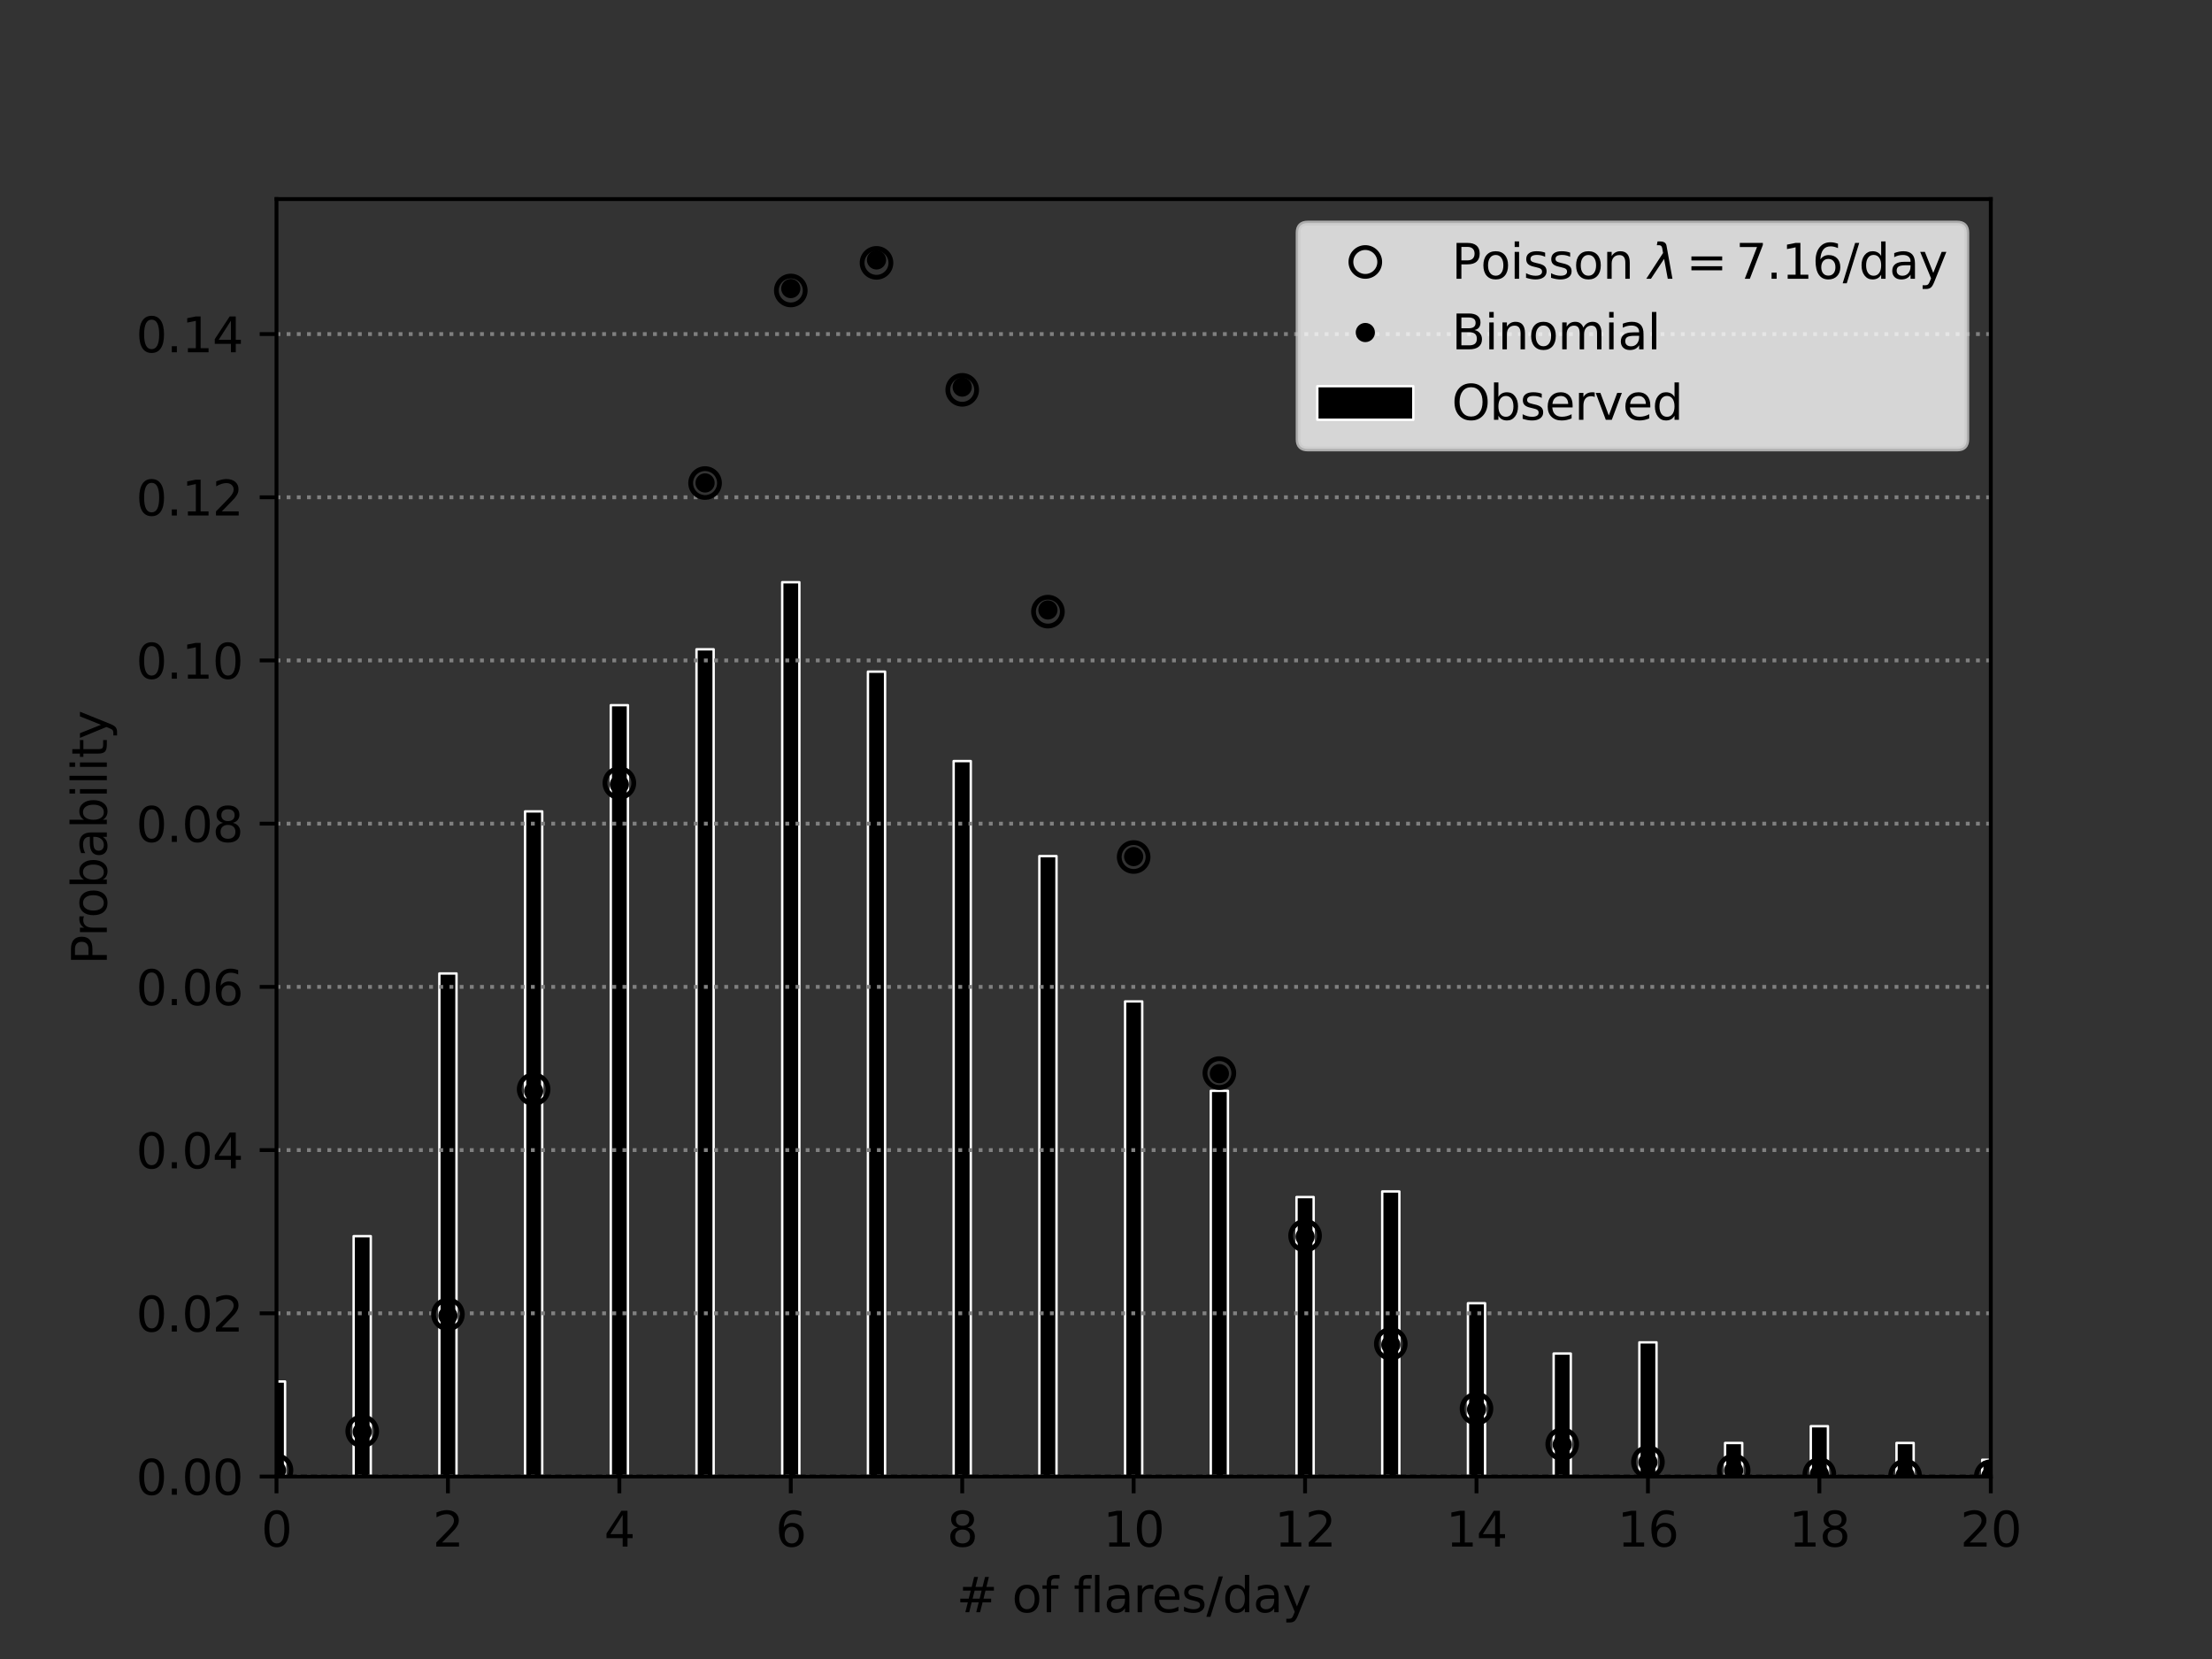<?xml version="1.0" encoding="utf-8" standalone="no"?>
<!DOCTYPE svg PUBLIC "-//W3C//DTD SVG 1.1//EN"
  "http://www.w3.org/Graphics/SVG/1.1/DTD/svg11.dtd">
<svg xmlns:xlink="http://www.w3.org/1999/xlink" width="460.8pt" height="345.6pt" viewBox="0 0 460.8 345.6" xmlns="http://www.w3.org/2000/svg" version="1.1">
 <rect x="0" y="0" width="460.8" height="345.6" fill="#333333" stroke="none"/>
 <defs>
  <style type="text/css">*{stroke-linejoin: round; stroke-linecap: butt}</style>
 </defs>
 <g id="figure_1">
  <g id="patch_1">
   <path d="M 0 345.6 
L 460.8 345.6 
L 460.8 0 
L 0 0 
L 0 345.6 
z
" style="fill: none"/>
  </g>
  <g id="axes_1">
   <g id="patch_2">
    <path d="M 57.6 307.584 
L 414.72 307.584 
L 414.72 41.472 
L 57.6 41.472 
L 57.6 307.584 
z
" style="fill: none"/>
   </g>
   <g id="patch_3">
    <path d="M 55.814 307.584 
L 59.386 307.584 
L 59.386 287.79 
L 55.814 287.79 
z
" clip-path="url(#p255ca4a9f3)" style="stroke: #ffffff; stroke-width: 0.5; stroke-linejoin: miter"/>
   </g>
   <g id="patch_4">
    <path d="M 73.67 307.584 
L 77.242 307.584 
L 77.242 257.517 
L 73.67 257.517 
z
" clip-path="url(#p255ca4a9f3)" style="stroke: #ffffff; stroke-width: 0.5; stroke-linejoin: miter"/>
   </g>
   <g id="patch_5">
    <path d="M 91.526 307.584 
L 95.098 307.584 
L 95.098 202.792 
L 91.526 202.792 
z
" clip-path="url(#p255ca4a9f3)" style="stroke: #ffffff; stroke-width: 0.5; stroke-linejoin: miter"/>
   </g>
   <g id="patch_6">
    <path d="M 109.382 307.584 
L 112.954 307.584 
L 112.954 169.026 
L 109.382 169.026 
z
" clip-path="url(#p255ca4a9f3)" style="stroke: #ffffff; stroke-width: 0.5; stroke-linejoin: miter"/>
   </g>
   <g id="patch_7">
    <path d="M 127.238 307.584 
L 130.81 307.584 
L 130.81 146.903 
L 127.238 146.903 
z
" clip-path="url(#p255ca4a9f3)" style="stroke: #ffffff; stroke-width: 0.5; stroke-linejoin: miter"/>
   </g>
   <g id="patch_8">
    <path d="M 145.094 307.584 
L 148.666 307.584 
L 148.666 135.259 
L 145.094 135.259 
z
" clip-path="url(#p255ca4a9f3)" style="stroke: #ffffff; stroke-width: 0.5; stroke-linejoin: miter"/>
   </g>
   <g id="patch_9">
    <path d="M 162.95 307.584 
L 166.522 307.584 
L 166.522 121.287 
L 162.95 121.287 
z
" clip-path="url(#p255ca4a9f3)" style="stroke: #ffffff; stroke-width: 0.5; stroke-linejoin: miter"/>
   </g>
   <g id="patch_10">
    <path d="M 180.806 307.584 
L 184.378 307.584 
L 184.378 139.917 
L 180.806 139.917 
z
" clip-path="url(#p255ca4a9f3)" style="stroke: #ffffff; stroke-width: 0.5; stroke-linejoin: miter"/>
   </g>
   <g id="patch_11">
    <path d="M 198.662 307.584 
L 202.234 307.584 
L 202.234 158.546 
L 198.662 158.546 
z
" clip-path="url(#p255ca4a9f3)" style="stroke: #ffffff; stroke-width: 0.5; stroke-linejoin: miter"/>
   </g>
   <g id="patch_12">
    <path d="M 216.518 307.584 
L 220.09 307.584 
L 220.09 178.341 
L 216.518 178.341 
z
" clip-path="url(#p255ca4a9f3)" style="stroke: #ffffff; stroke-width: 0.5; stroke-linejoin: miter"/>
   </g>
   <g id="patch_13">
    <path d="M 234.374 307.584 
L 237.946 307.584 
L 237.946 208.614 
L 234.374 208.614 
z
" clip-path="url(#p255ca4a9f3)" style="stroke: #ffffff; stroke-width: 0.5; stroke-linejoin: miter"/>
   </g>
   <g id="patch_14">
    <path d="M 252.23 307.584 
L 255.802 307.584 
L 255.802 227.243 
L 252.23 227.243 
z
" clip-path="url(#p255ca4a9f3)" style="stroke: #ffffff; stroke-width: 0.5; stroke-linejoin: miter"/>
   </g>
   <g id="patch_15">
    <path d="M 270.086 307.584 
L 273.658 307.584 
L 273.658 249.366 
L 270.086 249.366 
z
" clip-path="url(#p255ca4a9f3)" style="stroke: #ffffff; stroke-width: 0.5; stroke-linejoin: miter"/>
   </g>
   <g id="patch_16">
    <path d="M 287.942 307.584 
L 291.514 307.584 
L 291.514 248.202 
L 287.942 248.202 
z
" clip-path="url(#p255ca4a9f3)" style="stroke: #ffffff; stroke-width: 0.5; stroke-linejoin: miter"/>
   </g>
   <g id="patch_17">
    <path d="M 305.798 307.584 
L 309.37 307.584 
L 309.37 271.489 
L 305.798 271.489 
z
" clip-path="url(#p255ca4a9f3)" style="stroke: #ffffff; stroke-width: 0.5; stroke-linejoin: miter"/>
   </g>
   <g id="patch_18">
    <path d="M 323.654 307.584 
L 327.226 307.584 
L 327.226 281.968 
L 323.654 281.968 
z
" clip-path="url(#p255ca4a9f3)" style="stroke: #ffffff; stroke-width: 0.5; stroke-linejoin: miter"/>
   </g>
   <g id="patch_19">
    <path d="M 341.51 307.584 
L 345.082 307.584 
L 345.082 279.639 
L 341.51 279.639 
z
" clip-path="url(#p255ca4a9f3)" style="stroke: #ffffff; stroke-width: 0.5; stroke-linejoin: miter"/>
   </g>
   <g id="patch_20">
    <path d="M 359.366 307.584 
L 362.938 307.584 
L 362.938 300.598 
L 359.366 300.598 
z
" clip-path="url(#p255ca4a9f3)" style="stroke: #ffffff; stroke-width: 0.5; stroke-linejoin: miter"/>
   </g>
   <g id="patch_21">
    <path d="M 377.222 307.584 
L 380.794 307.584 
L 380.794 297.105 
L 377.222 297.105 
z
" clip-path="url(#p255ca4a9f3)" style="stroke: #ffffff; stroke-width: 0.5; stroke-linejoin: miter"/>
   </g>
   <g id="patch_22">
    <path d="M 395.078 307.584 
L 398.65 307.584 
L 398.65 300.598 
L 395.078 300.598 
z
" clip-path="url(#p255ca4a9f3)" style="stroke: #ffffff; stroke-width: 0.5; stroke-linejoin: miter"/>
   </g>
   <g id="patch_23">
    <path d="M 412.934 307.584 
L 416.506 307.584 
L 416.506 304.091 
L 412.934 304.091 
z
" clip-path="url(#p255ca4a9f3)" style="stroke: #ffffff; stroke-width: 0.5; stroke-linejoin: miter"/>
   </g>
   <g id="patch_24">
    <path d="M 430.79 307.584 
L 434.362 307.584 
L 434.362 306.42 
L 430.79 306.42 
z
" clip-path="url(#p255ca4a9f3)" style="stroke: #ffffff; stroke-width: 0.5; stroke-linejoin: miter"/>
   </g>
   <g id="patch_25">
    <path d="M 448.646 307.584 
L 452.218 307.584 
L 452.218 304.091 
L 448.646 304.091 
z
" clip-path="url(#p255ca4a9f3)" style="stroke: #ffffff; stroke-width: 0.5; stroke-linejoin: miter"/>
   </g>
   <g id="patch_26">
    <path d="M 466.502 307.584 
L 470.074 307.584 
L 470.074 307.584 
L 466.502 307.584 
z
" clip-path="url(#p255ca4a9f3)" style="stroke: #ffffff; stroke-width: 0.5; stroke-linejoin: miter"/>
   </g>
   <g id="patch_27">
    <path d="M 484.358 307.584 
L 487.93 307.584 
L 487.93 306.42 
L 484.358 306.42 
z
" clip-path="url(#p255ca4a9f3)" style="stroke: #ffffff; stroke-width: 0.5; stroke-linejoin: miter"/>
   </g>
   <g id="patch_28">
    <path d="M 502.214 307.584 
L 505.786 307.584 
L 505.786 307.584 
L 502.214 307.584 
z
" clip-path="url(#p255ca4a9f3)" style="stroke: #ffffff; stroke-width: 0.5; stroke-linejoin: miter"/>
   </g>
   <g id="patch_29">
    <path d="M 520.07 307.584 
L 523.642 307.584 
L 523.642 306.42 
L 520.07 306.42 
z
" clip-path="url(#p255ca4a9f3)" style="stroke: #ffffff; stroke-width: 0.5; stroke-linejoin: miter"/>
   </g>
   <g id="matplotlib.axis_1">
    <g id="xtick_1">
     <g id="line2d_1">
      <defs>
       <path id="m98e06ab3ec" d="M 0 0 
L 0 3.5 
" style="stroke: #000000; stroke-width: 0.8"/>
      </defs>
      <g>
       <use xlink:href="#m98e06ab3ec" x="57.6" y="307.584" style="stroke: #000000; stroke-width: 0.8"/>
      </g>
     </g>
     <g id="text_1">
      <!-- 0 -->
      <g transform="translate(54.419 322.182) scale(0.1 -0.1)">
       <defs>
        <path id="DejaVuSans-30" d="M 2034 4250 
Q 1547 4250 1301 3770 
Q 1056 3291 1056 2328 
Q 1056 1369 1301 889 
Q 1547 409 2034 409 
Q 2525 409 2770 889 
Q 3016 1369 3016 2328 
Q 3016 3291 2770 3770 
Q 2525 4250 2034 4250 
z
M 2034 4750 
Q 2819 4750 3233 4129 
Q 3647 3509 3647 2328 
Q 3647 1150 3233 529 
Q 2819 -91 2034 -91 
Q 1250 -91 836 529 
Q 422 1150 422 2328 
Q 422 3509 836 4129 
Q 1250 4750 2034 4750 
z
" transform="scale(0.016)"/>
       </defs>
       <use xlink:href="#DejaVuSans-30"/>
      </g>
     </g>
    </g>
    <g id="xtick_2">
     <g id="line2d_2">
      <g>
       <use xlink:href="#m98e06ab3ec" x="93.312" y="307.584" style="stroke: #000000; stroke-width: 0.8"/>
      </g>
     </g>
     <g id="text_2">
      <!-- 2 -->
      <g transform="translate(90.131 322.182) scale(0.1 -0.1)">
       <defs>
        <path id="DejaVuSans-32" d="M 1228 531 
L 3431 531 
L 3431 0 
L 469 0 
L 469 531 
Q 828 903 1448 1529 
Q 2069 2156 2228 2338 
Q 2531 2678 2651 2914 
Q 2772 3150 2772 3378 
Q 2772 3750 2511 3984 
Q 2250 4219 1831 4219 
Q 1534 4219 1204 4116 
Q 875 4013 500 3803 
L 500 4441 
Q 881 4594 1212 4672 
Q 1544 4750 1819 4750 
Q 2544 4750 2975 4387 
Q 3406 4025 3406 3419 
Q 3406 3131 3298 2873 
Q 3191 2616 2906 2266 
Q 2828 2175 2409 1742 
Q 1991 1309 1228 531 
z
" transform="scale(0.016)"/>
       </defs>
       <use xlink:href="#DejaVuSans-32"/>
      </g>
     </g>
    </g>
    <g id="xtick_3">
     <g id="line2d_3">
      <g>
       <use xlink:href="#m98e06ab3ec" x="129.024" y="307.584" style="stroke: #000000; stroke-width: 0.8"/>
      </g>
     </g>
     <g id="text_3">
      <!-- 4 -->
      <g transform="translate(125.843 322.182) scale(0.1 -0.1)">
       <defs>
        <path id="DejaVuSans-34" d="M 2419 4116 
L 825 1625 
L 2419 1625 
L 2419 4116 
z
M 2253 4666 
L 3047 4666 
L 3047 1625 
L 3713 1625 
L 3713 1100 
L 3047 1100 
L 3047 0 
L 2419 0 
L 2419 1100 
L 313 1100 
L 313 1709 
L 2253 4666 
z
" transform="scale(0.016)"/>
       </defs>
       <use xlink:href="#DejaVuSans-34"/>
      </g>
     </g>
    </g>
    <g id="xtick_4">
     <g id="line2d_4">
      <g>
       <use xlink:href="#m98e06ab3ec" x="164.736" y="307.584" style="stroke: #000000; stroke-width: 0.8"/>
      </g>
     </g>
     <g id="text_4">
      <!-- 6 -->
      <g transform="translate(161.555 322.182) scale(0.1 -0.1)">
       <defs>
        <path id="DejaVuSans-36" d="M 2113 2584 
Q 1688 2584 1439 2293 
Q 1191 2003 1191 1497 
Q 1191 994 1439 701 
Q 1688 409 2113 409 
Q 2538 409 2786 701 
Q 3034 994 3034 1497 
Q 3034 2003 2786 2293 
Q 2538 2584 2113 2584 
z
M 3366 4563 
L 3366 3988 
Q 3128 4100 2886 4159 
Q 2644 4219 2406 4219 
Q 1781 4219 1451 3797 
Q 1122 3375 1075 2522 
Q 1259 2794 1537 2939 
Q 1816 3084 2150 3084 
Q 2853 3084 3261 2657 
Q 3669 2231 3669 1497 
Q 3669 778 3244 343 
Q 2819 -91 2113 -91 
Q 1303 -91 875 529 
Q 447 1150 447 2328 
Q 447 3434 972 4092 
Q 1497 4750 2381 4750 
Q 2619 4750 2861 4703 
Q 3103 4656 3366 4563 
z
" transform="scale(0.016)"/>
       </defs>
       <use xlink:href="#DejaVuSans-36"/>
      </g>
     </g>
    </g>
    <g id="xtick_5">
     <g id="line2d_5">
      <g>
       <use xlink:href="#m98e06ab3ec" x="200.448" y="307.584" style="stroke: #000000; stroke-width: 0.8"/>
      </g>
     </g>
     <g id="text_5">
      <!-- 8 -->
      <g transform="translate(197.267 322.182) scale(0.1 -0.1)">
       <defs>
        <path id="DejaVuSans-38" d="M 2034 2216 
Q 1584 2216 1326 1975 
Q 1069 1734 1069 1313 
Q 1069 891 1326 650 
Q 1584 409 2034 409 
Q 2484 409 2743 651 
Q 3003 894 3003 1313 
Q 3003 1734 2745 1975 
Q 2488 2216 2034 2216 
z
M 1403 2484 
Q 997 2584 770 2862 
Q 544 3141 544 3541 
Q 544 4100 942 4425 
Q 1341 4750 2034 4750 
Q 2731 4750 3128 4425 
Q 3525 4100 3525 3541 
Q 3525 3141 3298 2862 
Q 3072 2584 2669 2484 
Q 3125 2378 3379 2068 
Q 3634 1759 3634 1313 
Q 3634 634 3220 271 
Q 2806 -91 2034 -91 
Q 1263 -91 848 271 
Q 434 634 434 1313 
Q 434 1759 690 2068 
Q 947 2378 1403 2484 
z
M 1172 3481 
Q 1172 3119 1398 2916 
Q 1625 2713 2034 2713 
Q 2441 2713 2670 2916 
Q 2900 3119 2900 3481 
Q 2900 3844 2670 4047 
Q 2441 4250 2034 4250 
Q 1625 4250 1398 4047 
Q 1172 3844 1172 3481 
z
" transform="scale(0.016)"/>
       </defs>
       <use xlink:href="#DejaVuSans-38"/>
      </g>
     </g>
    </g>
    <g id="xtick_6">
     <g id="line2d_6">
      <g>
       <use xlink:href="#m98e06ab3ec" x="236.16" y="307.584" style="stroke: #000000; stroke-width: 0.8"/>
      </g>
     </g>
     <g id="text_6">
      <!-- 10 -->
      <g transform="translate(229.798 322.182) scale(0.1 -0.1)">
       <defs>
        <path id="DejaVuSans-31" d="M 794 531 
L 1825 531 
L 1825 4091 
L 703 3866 
L 703 4441 
L 1819 4666 
L 2450 4666 
L 2450 531 
L 3481 531 
L 3481 0 
L 794 0 
L 794 531 
z
" transform="scale(0.016)"/>
       </defs>
       <use xlink:href="#DejaVuSans-31"/>
       <use xlink:href="#DejaVuSans-30" x="63.623"/>
      </g>
     </g>
    </g>
    <g id="xtick_7">
     <g id="line2d_7">
      <g>
       <use xlink:href="#m98e06ab3ec" x="271.872" y="307.584" style="stroke: #000000; stroke-width: 0.8"/>
      </g>
     </g>
     <g id="text_7">
      <!-- 12 -->
      <g transform="translate(265.51 322.182) scale(0.1 -0.1)">
       <use xlink:href="#DejaVuSans-31"/>
       <use xlink:href="#DejaVuSans-32" x="63.623"/>
      </g>
     </g>
    </g>
    <g id="xtick_8">
     <g id="line2d_8">
      <g>
       <use xlink:href="#m98e06ab3ec" x="307.584" y="307.584" style="stroke: #000000; stroke-width: 0.8"/>
      </g>
     </g>
     <g id="text_8">
      <!-- 14 -->
      <g transform="translate(301.221 322.182) scale(0.1 -0.1)">
       <use xlink:href="#DejaVuSans-31"/>
       <use xlink:href="#DejaVuSans-34" x="63.623"/>
      </g>
     </g>
    </g>
    <g id="xtick_9">
     <g id="line2d_9">
      <g>
       <use xlink:href="#m98e06ab3ec" x="343.296" y="307.584" style="stroke: #000000; stroke-width: 0.8"/>
      </g>
     </g>
     <g id="text_9">
      <!-- 16 -->
      <g transform="translate(336.933 322.182) scale(0.1 -0.1)">
       <use xlink:href="#DejaVuSans-31"/>
       <use xlink:href="#DejaVuSans-36" x="63.623"/>
      </g>
     </g>
    </g>
    <g id="xtick_10">
     <g id="line2d_10">
      <g>
       <use xlink:href="#m98e06ab3ec" x="379.008" y="307.584" style="stroke: #000000; stroke-width: 0.8"/>
      </g>
     </g>
     <g id="text_10">
      <!-- 18 -->
      <g transform="translate(372.646 322.182) scale(0.1 -0.1)">
       <use xlink:href="#DejaVuSans-31"/>
       <use xlink:href="#DejaVuSans-38" x="63.623"/>
      </g>
     </g>
    </g>
    <g id="xtick_11">
     <g id="line2d_11">
      <g>
       <use xlink:href="#m98e06ab3ec" x="414.72" y="307.584" style="stroke: #000000; stroke-width: 0.8"/>
      </g>
     </g>
     <g id="text_11">
      <!-- 20 -->
      <g transform="translate(408.358 322.182) scale(0.1 -0.1)">
       <use xlink:href="#DejaVuSans-32"/>
       <use xlink:href="#DejaVuSans-30" x="63.623"/>
      </g>
     </g>
    </g>
    <g id="text_12">
     <!-- # of flares/day -->
     <g transform="translate(199.253 335.861) scale(0.1 -0.1)">
      <defs>
       <path id="DejaVuSans-23" d="M 3272 2816 
L 2363 2816 
L 2100 1772 
L 3016 1772 
L 3272 2816 
z
M 2803 4594 
L 2478 3297 
L 3391 3297 
L 3719 4594 
L 4219 4594 
L 3897 3297 
L 4872 3297 
L 4872 2816 
L 3775 2816 
L 3519 1772 
L 4513 1772 
L 4513 1294 
L 3397 1294 
L 3072 0 
L 2572 0 
L 2894 1294 
L 1978 1294 
L 1656 0 
L 1153 0 
L 1478 1294 
L 494 1294 
L 494 1772 
L 1594 1772 
L 1856 2816 
L 850 2816 
L 850 3297 
L 1978 3297 
L 2297 4594 
L 2803 4594 
z
" transform="scale(0.016)"/>
       <path id="DejaVuSans-20" transform="scale(0.016)"/>
       <path id="DejaVuSans-6f" d="M 1959 3097 
Q 1497 3097 1228 2736 
Q 959 2375 959 1747 
Q 959 1119 1226 758 
Q 1494 397 1959 397 
Q 2419 397 2687 759 
Q 2956 1122 2956 1747 
Q 2956 2369 2687 2733 
Q 2419 3097 1959 3097 
z
M 1959 3584 
Q 2709 3584 3137 3096 
Q 3566 2609 3566 1747 
Q 3566 888 3137 398 
Q 2709 -91 1959 -91 
Q 1206 -91 779 398 
Q 353 888 353 1747 
Q 353 2609 779 3096 
Q 1206 3584 1959 3584 
z
" transform="scale(0.016)"/>
       <path id="DejaVuSans-66" d="M 2375 4863 
L 2375 4384 
L 1825 4384 
Q 1516 4384 1395 4259 
Q 1275 4134 1275 3809 
L 1275 3500 
L 2222 3500 
L 2222 3053 
L 1275 3053 
L 1275 0 
L 697 0 
L 697 3053 
L 147 3053 
L 147 3500 
L 697 3500 
L 697 3744 
Q 697 4328 969 4595 
Q 1241 4863 1831 4863 
L 2375 4863 
z
" transform="scale(0.016)"/>
       <path id="DejaVuSans-6c" d="M 603 4863 
L 1178 4863 
L 1178 0 
L 603 0 
L 603 4863 
z
" transform="scale(0.016)"/>
       <path id="DejaVuSans-61" d="M 2194 1759 
Q 1497 1759 1228 1600 
Q 959 1441 959 1056 
Q 959 750 1161 570 
Q 1363 391 1709 391 
Q 2188 391 2477 730 
Q 2766 1069 2766 1631 
L 2766 1759 
L 2194 1759 
z
M 3341 1997 
L 3341 0 
L 2766 0 
L 2766 531 
Q 2569 213 2275 61 
Q 1981 -91 1556 -91 
Q 1019 -91 701 211 
Q 384 513 384 1019 
Q 384 1609 779 1909 
Q 1175 2209 1959 2209 
L 2766 2209 
L 2766 2266 
Q 2766 2663 2505 2880 
Q 2244 3097 1772 3097 
Q 1472 3097 1187 3025 
Q 903 2953 641 2809 
L 641 3341 
Q 956 3463 1253 3523 
Q 1550 3584 1831 3584 
Q 2591 3584 2966 3190 
Q 3341 2797 3341 1997 
z
" transform="scale(0.016)"/>
       <path id="DejaVuSans-72" d="M 2631 2963 
Q 2534 3019 2420 3045 
Q 2306 3072 2169 3072 
Q 1681 3072 1420 2755 
Q 1159 2438 1159 1844 
L 1159 0 
L 581 0 
L 581 3500 
L 1159 3500 
L 1159 2956 
Q 1341 3275 1631 3429 
Q 1922 3584 2338 3584 
Q 2397 3584 2469 3576 
Q 2541 3569 2628 3553 
L 2631 2963 
z
" transform="scale(0.016)"/>
       <path id="DejaVuSans-65" d="M 3597 1894 
L 3597 1613 
L 953 1613 
Q 991 1019 1311 708 
Q 1631 397 2203 397 
Q 2534 397 2845 478 
Q 3156 559 3463 722 
L 3463 178 
Q 3153 47 2828 -22 
Q 2503 -91 2169 -91 
Q 1331 -91 842 396 
Q 353 884 353 1716 
Q 353 2575 817 3079 
Q 1281 3584 2069 3584 
Q 2775 3584 3186 3129 
Q 3597 2675 3597 1894 
z
M 3022 2063 
Q 3016 2534 2758 2815 
Q 2500 3097 2075 3097 
Q 1594 3097 1305 2825 
Q 1016 2553 972 2059 
L 3022 2063 
z
" transform="scale(0.016)"/>
       <path id="DejaVuSans-73" d="M 2834 3397 
L 2834 2853 
Q 2591 2978 2328 3040 
Q 2066 3103 1784 3103 
Q 1356 3103 1142 2972 
Q 928 2841 928 2578 
Q 928 2378 1081 2264 
Q 1234 2150 1697 2047 
L 1894 2003 
Q 2506 1872 2764 1633 
Q 3022 1394 3022 966 
Q 3022 478 2636 193 
Q 2250 -91 1575 -91 
Q 1294 -91 989 -36 
Q 684 19 347 128 
L 347 722 
Q 666 556 975 473 
Q 1284 391 1588 391 
Q 1994 391 2212 530 
Q 2431 669 2431 922 
Q 2431 1156 2273 1281 
Q 2116 1406 1581 1522 
L 1381 1569 
Q 847 1681 609 1914 
Q 372 2147 372 2553 
Q 372 3047 722 3315 
Q 1072 3584 1716 3584 
Q 2034 3584 2315 3537 
Q 2597 3491 2834 3397 
z
" transform="scale(0.016)"/>
       <path id="DejaVuSans-2f" d="M 1625 4666 
L 2156 4666 
L 531 -594 
L 0 -594 
L 1625 4666 
z
" transform="scale(0.016)"/>
       <path id="DejaVuSans-64" d="M 2906 2969 
L 2906 4863 
L 3481 4863 
L 3481 0 
L 2906 0 
L 2906 525 
Q 2725 213 2448 61 
Q 2172 -91 1784 -91 
Q 1150 -91 751 415 
Q 353 922 353 1747 
Q 353 2572 751 3078 
Q 1150 3584 1784 3584 
Q 2172 3584 2448 3432 
Q 2725 3281 2906 2969 
z
M 947 1747 
Q 947 1113 1208 752 
Q 1469 391 1925 391 
Q 2381 391 2643 752 
Q 2906 1113 2906 1747 
Q 2906 2381 2643 2742 
Q 2381 3103 1925 3103 
Q 1469 3103 1208 2742 
Q 947 2381 947 1747 
z
" transform="scale(0.016)"/>
       <path id="DejaVuSans-79" d="M 2059 -325 
Q 1816 -950 1584 -1140 
Q 1353 -1331 966 -1331 
L 506 -1331 
L 506 -850 
L 844 -850 
Q 1081 -850 1212 -737 
Q 1344 -625 1503 -206 
L 1606 56 
L 191 3500 
L 800 3500 
L 1894 763 
L 2988 3500 
L 3597 3500 
L 2059 -325 
z
" transform="scale(0.016)"/>
      </defs>
      <use xlink:href="#DejaVuSans-23"/>
      <use xlink:href="#DejaVuSans-20" x="83.789"/>
      <use xlink:href="#DejaVuSans-6f" x="115.576"/>
      <use xlink:href="#DejaVuSans-66" x="176.758"/>
      <use xlink:href="#DejaVuSans-20" x="211.963"/>
      <use xlink:href="#DejaVuSans-66" x="243.75"/>
      <use xlink:href="#DejaVuSans-6c" x="278.955"/>
      <use xlink:href="#DejaVuSans-61" x="306.738"/>
      <use xlink:href="#DejaVuSans-72" x="368.018"/>
      <use xlink:href="#DejaVuSans-65" x="406.881"/>
      <use xlink:href="#DejaVuSans-73" x="468.404"/>
      <use xlink:href="#DejaVuSans-2f" x="520.504"/>
      <use xlink:href="#DejaVuSans-64" x="554.195"/>
      <use xlink:href="#DejaVuSans-61" x="617.672"/>
      <use xlink:href="#DejaVuSans-79" x="678.951"/>
     </g>
    </g>
   </g>
   <g id="matplotlib.axis_2">
    <g id="ytick_1">
     <g id="line2d_12">
      <path d="M 57.6 307.584 
L 414.72 307.584 
" clip-path="url(#p255ca4a9f3)" style="fill: none; stroke-dasharray: 0.8,1.32; stroke-dashoffset: 0; stroke: #808080; stroke-width: 0.8"/>
     </g>
     <g id="line2d_13">
      <defs>
       <path id="m36eeadda4a" d="M 0 0 
L -3.5 0 
" style="stroke: #000000; stroke-width: 0.8"/>
      </defs>
      <g>
       <use xlink:href="#m36eeadda4a" x="57.6" y="307.584" style="stroke: #000000; stroke-width: 0.8"/>
      </g>
     </g>
     <g id="text_13">
      <!-- 0.00 -->
      <g transform="translate(28.334 311.383) scale(0.1 -0.1)">
       <defs>
        <path id="DejaVuSans-2e" d="M 684 794 
L 1344 794 
L 1344 0 
L 684 0 
L 684 794 
z
" transform="scale(0.016)"/>
       </defs>
       <use xlink:href="#DejaVuSans-30"/>
       <use xlink:href="#DejaVuSans-2e" x="63.623"/>
       <use xlink:href="#DejaVuSans-30" x="95.41"/>
       <use xlink:href="#DejaVuSans-30" x="159.033"/>
      </g>
     </g>
    </g>
    <g id="ytick_2">
     <g id="line2d_14">
      <path d="M 57.6 273.585 
L 414.72 273.585 
" clip-path="url(#p255ca4a9f3)" style="fill: none; stroke-dasharray: 0.8,1.32; stroke-dashoffset: 0; stroke: #808080; stroke-width: 0.8"/>
     </g>
     <g id="line2d_15">
      <g>
       <use xlink:href="#m36eeadda4a" x="57.6" y="273.585" style="stroke: #000000; stroke-width: 0.8"/>
      </g>
     </g>
     <g id="text_14">
      <!-- 0.02 -->
      <g transform="translate(28.334 277.384) scale(0.1 -0.1)">
       <use xlink:href="#DejaVuSans-30"/>
       <use xlink:href="#DejaVuSans-2e" x="63.623"/>
       <use xlink:href="#DejaVuSans-30" x="95.41"/>
       <use xlink:href="#DejaVuSans-32" x="159.033"/>
      </g>
     </g>
    </g>
    <g id="ytick_3">
     <g id="line2d_16">
      <path d="M 57.6 239.586 
L 414.72 239.586 
" clip-path="url(#p255ca4a9f3)" style="fill: none; stroke-dasharray: 0.8,1.32; stroke-dashoffset: 0; stroke: #808080; stroke-width: 0.8"/>
     </g>
     <g id="line2d_17">
      <g>
       <use xlink:href="#m36eeadda4a" x="57.6" y="239.586" style="stroke: #000000; stroke-width: 0.8"/>
      </g>
     </g>
     <g id="text_15">
      <!-- 0.04 -->
      <g transform="translate(28.334 243.385) scale(0.1 -0.1)">
       <use xlink:href="#DejaVuSans-30"/>
       <use xlink:href="#DejaVuSans-2e" x="63.623"/>
       <use xlink:href="#DejaVuSans-30" x="95.41"/>
       <use xlink:href="#DejaVuSans-34" x="159.033"/>
      </g>
     </g>
    </g>
    <g id="ytick_4">
     <g id="line2d_18">
      <path d="M 57.6 205.586 
L 414.72 205.586 
" clip-path="url(#p255ca4a9f3)" style="fill: none; stroke-dasharray: 0.8,1.32; stroke-dashoffset: 0; stroke: #808080; stroke-width: 0.8"/>
     </g>
     <g id="line2d_19">
      <g>
       <use xlink:href="#m36eeadda4a" x="57.6" y="205.586" style="stroke: #000000; stroke-width: 0.8"/>
      </g>
     </g>
     <g id="text_16">
      <!-- 0.06 -->
      <g transform="translate(28.334 209.386) scale(0.1 -0.1)">
       <use xlink:href="#DejaVuSans-30"/>
       <use xlink:href="#DejaVuSans-2e" x="63.623"/>
       <use xlink:href="#DejaVuSans-30" x="95.41"/>
       <use xlink:href="#DejaVuSans-36" x="159.033"/>
      </g>
     </g>
    </g>
    <g id="ytick_5">
     <g id="line2d_20">
      <path d="M 57.6 171.587 
L 414.72 171.587 
" clip-path="url(#p255ca4a9f3)" style="fill: none; stroke-dasharray: 0.8,1.32; stroke-dashoffset: 0; stroke: #808080; stroke-width: 0.8"/>
     </g>
     <g id="line2d_21">
      <g>
       <use xlink:href="#m36eeadda4a" x="57.6" y="171.587" style="stroke: #000000; stroke-width: 0.8"/>
      </g>
     </g>
     <g id="text_17">
      <!-- 0.08 -->
      <g transform="translate(28.334 175.386) scale(0.1 -0.1)">
       <use xlink:href="#DejaVuSans-30"/>
       <use xlink:href="#DejaVuSans-2e" x="63.623"/>
       <use xlink:href="#DejaVuSans-30" x="95.41"/>
       <use xlink:href="#DejaVuSans-38" x="159.033"/>
      </g>
     </g>
    </g>
    <g id="ytick_6">
     <g id="line2d_22">
      <path d="M 57.6 137.588 
L 414.72 137.588 
" clip-path="url(#p255ca4a9f3)" style="fill: none; stroke-dasharray: 0.8,1.32; stroke-dashoffset: 0; stroke: #808080; stroke-width: 0.8"/>
     </g>
     <g id="line2d_23">
      <g>
       <use xlink:href="#m36eeadda4a" x="57.6" y="137.588" style="stroke: #000000; stroke-width: 0.8"/>
      </g>
     </g>
     <g id="text_18">
      <!-- 0.10 -->
      <g transform="translate(28.334 141.387) scale(0.1 -0.1)">
       <use xlink:href="#DejaVuSans-30"/>
       <use xlink:href="#DejaVuSans-2e" x="63.623"/>
       <use xlink:href="#DejaVuSans-31" x="95.41"/>
       <use xlink:href="#DejaVuSans-30" x="159.033"/>
      </g>
     </g>
    </g>
    <g id="ytick_7">
     <g id="line2d_24">
      <path d="M 57.6 103.589 
L 414.72 103.589 
" clip-path="url(#p255ca4a9f3)" style="fill: none; stroke-dasharray: 0.8,1.32; stroke-dashoffset: 0; stroke: #808080; stroke-width: 0.8"/>
     </g>
     <g id="line2d_25">
      <g>
       <use xlink:href="#m36eeadda4a" x="57.6" y="103.589" style="stroke: #000000; stroke-width: 0.8"/>
      </g>
     </g>
     <g id="text_19">
      <!-- 0.12 -->
      <g transform="translate(28.334 107.388) scale(0.1 -0.1)">
       <use xlink:href="#DejaVuSans-30"/>
       <use xlink:href="#DejaVuSans-2e" x="63.623"/>
       <use xlink:href="#DejaVuSans-31" x="95.41"/>
       <use xlink:href="#DejaVuSans-32" x="159.033"/>
      </g>
     </g>
    </g>
    <g id="ytick_8">
     <g id="line2d_26">
      <path d="M 57.6 69.59 
L 414.72 69.59 
" clip-path="url(#p255ca4a9f3)" style="fill: none; stroke-dasharray: 0.8,1.32; stroke-dashoffset: 0; stroke: #808080; stroke-width: 0.8"/>
     </g>
     <g id="line2d_27">
      <g>
       <use xlink:href="#m36eeadda4a" x="57.6" y="69.59" style="stroke: #000000; stroke-width: 0.8"/>
      </g>
     </g>
     <g id="text_20">
      <!-- 0.14 -->
      <g transform="translate(28.334 73.389) scale(0.1 -0.1)">
       <use xlink:href="#DejaVuSans-30"/>
       <use xlink:href="#DejaVuSans-2e" x="63.623"/>
       <use xlink:href="#DejaVuSans-31" x="95.41"/>
       <use xlink:href="#DejaVuSans-34" x="159.033"/>
      </g>
     </g>
    </g>
    <g id="text_21">
     <!-- Probability -->
     <g transform="translate(22.255 200.957) rotate(-90) scale(0.1 -0.1)">
      <defs>
       <path id="DejaVuSans-50" d="M 1259 4147 
L 1259 2394 
L 2053 2394 
Q 2494 2394 2734 2622 
Q 2975 2850 2975 3272 
Q 2975 3691 2734 3919 
Q 2494 4147 2053 4147 
L 1259 4147 
z
M 628 4666 
L 2053 4666 
Q 2838 4666 3239 4311 
Q 3641 3956 3641 3272 
Q 3641 2581 3239 2228 
Q 2838 1875 2053 1875 
L 1259 1875 
L 1259 0 
L 628 0 
L 628 4666 
z
" transform="scale(0.016)"/>
       <path id="DejaVuSans-62" d="M 3116 1747 
Q 3116 2381 2855 2742 
Q 2594 3103 2138 3103 
Q 1681 3103 1420 2742 
Q 1159 2381 1159 1747 
Q 1159 1113 1420 752 
Q 1681 391 2138 391 
Q 2594 391 2855 752 
Q 3116 1113 3116 1747 
z
M 1159 2969 
Q 1341 3281 1617 3432 
Q 1894 3584 2278 3584 
Q 2916 3584 3314 3078 
Q 3713 2572 3713 1747 
Q 3713 922 3314 415 
Q 2916 -91 2278 -91 
Q 1894 -91 1617 61 
Q 1341 213 1159 525 
L 1159 0 
L 581 0 
L 581 4863 
L 1159 4863 
L 1159 2969 
z
" transform="scale(0.016)"/>
       <path id="DejaVuSans-69" d="M 603 3500 
L 1178 3500 
L 1178 0 
L 603 0 
L 603 3500 
z
M 603 4863 
L 1178 4863 
L 1178 4134 
L 603 4134 
L 603 4863 
z
" transform="scale(0.016)"/>
       <path id="DejaVuSans-74" d="M 1172 4494 
L 1172 3500 
L 2356 3500 
L 2356 3053 
L 1172 3053 
L 1172 1153 
Q 1172 725 1289 603 
Q 1406 481 1766 481 
L 2356 481 
L 2356 0 
L 1766 0 
Q 1100 0 847 248 
Q 594 497 594 1153 
L 594 3053 
L 172 3053 
L 172 3500 
L 594 3500 
L 594 4494 
L 1172 4494 
z
" transform="scale(0.016)"/>
      </defs>
      <use xlink:href="#DejaVuSans-50"/>
      <use xlink:href="#DejaVuSans-72" x="58.553"/>
      <use xlink:href="#DejaVuSans-6f" x="97.416"/>
      <use xlink:href="#DejaVuSans-62" x="158.598"/>
      <use xlink:href="#DejaVuSans-61" x="222.074"/>
      <use xlink:href="#DejaVuSans-62" x="283.354"/>
      <use xlink:href="#DejaVuSans-69" x="346.83"/>
      <use xlink:href="#DejaVuSans-6c" x="374.613"/>
      <use xlink:href="#DejaVuSans-69" x="402.396"/>
      <use xlink:href="#DejaVuSans-74" x="430.18"/>
      <use xlink:href="#DejaVuSans-79" x="469.389"/>
     </g>
    </g>
   </g>
   <g id="line2d_28">
    <defs>
     <path id="mf0bb869a5a" d="M 0 3 
C 0.796 3 1.559 2.684 2.121 2.121 
C 2.684 1.559 3 0.796 3 0 
C 3 -0.796 2.684 -1.559 2.121 -2.121 
C 1.559 -2.684 0.796 -3 0 -3 
C -0.796 -3 -1.559 -2.684 -2.121 -2.121 
C -2.684 -1.559 -3 -0.796 -3 0 
C -3 0.796 -2.684 1.559 -2.121 2.121 
C -1.559 2.684 -0.796 3 0 3 
z
" style="stroke: #000000"/>
    </defs>
    <g clip-path="url(#p255ca4a9f3)">
     <use xlink:href="#mf0bb869a5a" x="57.6" y="306.267" style="fill-opacity: 0; stroke: #000000"/>
     <use xlink:href="#mf0bb869a5a" x="75.456" y="298.15" style="fill-opacity: 0; stroke: #000000"/>
     <use xlink:href="#mf0bb869a5a" x="93.312" y="273.798" style="fill-opacity: 0; stroke: #000000"/>
     <use xlink:href="#mf0bb869a5a" x="111.168" y="226.913" style="fill-opacity: 0; stroke: #000000"/>
     <use xlink:href="#mf0bb869a5a" x="129.024" y="163.122" style="fill-opacity: 0; stroke: #000000"/>
     <use xlink:href="#mf0bb869a5a" x="146.88" y="100.628" style="fill-opacity: 0; stroke: #000000"/>
     <use xlink:href="#mf0bb869a5a" x="164.736" y="60.512" style="fill-opacity: 0; stroke: #000000"/>
     <use xlink:href="#mf0bb869a5a" x="182.592" y="54.758" style="fill-opacity: 0; stroke: #000000"/>
     <use xlink:href="#mf0bb869a5a" x="200.448" y="81.21" style="fill-opacity: 0; stroke: #000000"/>
     <use xlink:href="#mf0bb869a5a" x="218.304" y="127.415" style="fill-opacity: 0; stroke: #000000"/>
     <use xlink:href="#mf0bb869a5a" x="236.16" y="178.529" style="fill-opacity: 0; stroke: #000000"/>
     <use xlink:href="#mf0bb869a5a" x="254.016" y="223.545" style="fill-opacity: 0; stroke: #000000"/>
     <use xlink:href="#mf0bb869a5a" x="271.872" y="257.42" style="fill-opacity: 0; stroke: #000000"/>
     <use xlink:href="#mf0bb869a5a" x="289.728" y="279.943" style="fill-opacity: 0; stroke: #000000"/>
     <use xlink:href="#mf0bb869a5a" x="307.584" y="293.442" style="fill-opacity: 0; stroke: #000000"/>
     <use xlink:href="#mf0bb869a5a" x="325.44" y="300.831" style="fill-opacity: 0; stroke: #000000"/>
     <use xlink:href="#mf0bb869a5a" x="343.296" y="304.561" style="fill-opacity: 0; stroke: #000000"/>
     <use xlink:href="#mf0bb869a5a" x="361.152" y="306.31" style="fill-opacity: 0; stroke: #000000"/>
     <use xlink:href="#mf0bb869a5a" x="379.008" y="307.077" style="fill-opacity: 0; stroke: #000000"/>
     <use xlink:href="#mf0bb869a5a" x="396.864" y="307.393" style="fill-opacity: 0; stroke: #000000"/>
     <use xlink:href="#mf0bb869a5a" x="414.72" y="307.516" style="fill-opacity: 0; stroke: #000000"/>
     <use xlink:href="#mf0bb869a5a" x="432.576" y="307.561" style="fill-opacity: 0; stroke: #000000"/>
     <use xlink:href="#mf0bb869a5a" x="450.432" y="307.576" style="fill-opacity: 0; stroke: #000000"/>
     <use xlink:href="#mf0bb869a5a" x="468.288" y="307.582" style="fill-opacity: 0; stroke: #000000"/>
     <use xlink:href="#mf0bb869a5a" x="486.144" y="307.583" style="fill-opacity: 0; stroke: #000000"/>
     <use xlink:href="#mf0bb869a5a" x="504" y="307.584" style="fill-opacity: 0; stroke: #000000"/>
     <use xlink:href="#mf0bb869a5a" x="521.856" y="307.584" style="fill-opacity: 0; stroke: #000000"/>
    </g>
   </g>
   <g id="line2d_29">
    <defs>
     <path id="mc57ff2d594" d="M 0 1.5 
C 0.398 1.5 0.779 1.342 1.061 1.061 
C 1.342 0.779 1.5 0.398 1.5 0 
C 1.5 -0.398 1.342 -0.779 1.061 -1.061 
C 0.779 -1.342 0.398 -1.5 0 -1.5 
C -0.398 -1.5 -0.779 -1.342 -1.061 -1.061 
C -1.342 -0.779 -1.5 -0.398 -1.5 0 
C -1.5 0.398 -1.342 0.779 -1.061 1.061 
C -0.779 1.342 -0.398 1.5 0 1.5 
z
" style="stroke: #000000"/>
    </defs>
    <g clip-path="url(#p255ca4a9f3)">
     <use xlink:href="#mc57ff2d594" x="57.6" y="306.29" style="stroke: #000000"/>
     <use xlink:href="#mc57ff2d594" x="75.456" y="298.271" style="stroke: #000000"/>
     <use xlink:href="#mc57ff2d594" x="93.312" y="274.087" style="stroke: #000000"/>
     <use xlink:href="#mc57ff2d594" x="111.168" y="227.315" style="stroke: #000000"/>
     <use xlink:href="#mc57ff2d594" x="129.024" y="163.425" style="stroke: #000000"/>
     <use xlink:href="#mc57ff2d594" x="146.88" y="100.605" style="stroke: #000000"/>
     <use xlink:href="#mc57ff2d594" x="164.736" y="60.113" style="stroke: #000000"/>
     <use xlink:href="#mc57ff2d594" x="182.592" y="54.144" style="stroke: #000000"/>
     <use xlink:href="#mc57ff2d594" x="200.448" y="80.634" style="stroke: #000000"/>
     <use xlink:href="#mc57ff2d594" x="218.304" y="127.062" style="stroke: #000000"/>
     <use xlink:href="#mc57ff2d594" x="236.16" y="178.442" style="stroke: #000000"/>
     <use xlink:href="#mc57ff2d594" x="254.016" y="223.655" style="stroke: #000000"/>
     <use xlink:href="#mc57ff2d594" x="271.872" y="257.62" style="stroke: #000000"/>
     <use xlink:href="#mc57ff2d594" x="289.728" y="280.146" style="stroke: #000000"/>
     <use xlink:href="#mc57ff2d594" x="307.584" y="293.603" style="stroke: #000000"/>
     <use xlink:href="#mc57ff2d594" x="325.44" y="300.939" style="stroke: #000000"/>
     <use xlink:href="#mc57ff2d594" x="343.296" y="304.626" style="stroke: #000000"/>
     <use xlink:href="#mc57ff2d594" x="361.152" y="306.345" style="stroke: #000000"/>
     <use xlink:href="#mc57ff2d594" x="379.008" y="307.094" style="stroke: #000000"/>
     <use xlink:href="#mc57ff2d594" x="396.864" y="307.401" style="stroke: #000000"/>
     <use xlink:href="#mc57ff2d594" x="414.72" y="307.519" style="stroke: #000000"/>
     <use xlink:href="#mc57ff2d594" x="432.576" y="307.562" style="stroke: #000000"/>
     <use xlink:href="#mc57ff2d594" x="450.432" y="307.577" style="stroke: #000000"/>
     <use xlink:href="#mc57ff2d594" x="468.288" y="307.582" style="stroke: #000000"/>
     <use xlink:href="#mc57ff2d594" x="486.144" y="307.583" style="stroke: #000000"/>
     <use xlink:href="#mc57ff2d594" x="504" y="307.584" style="stroke: #000000"/>
     <use xlink:href="#mc57ff2d594" x="521.856" y="307.584" style="stroke: #000000"/>
    </g>
   </g>
   <g id="patch_30">
    <path d="M 57.6 307.584 
L 57.6 41.472 
" style="fill: none; stroke: #000000; stroke-width: 0.8; stroke-linejoin: miter; stroke-linecap: square"/>
   </g>
   <g id="patch_31">
    <path d="M 414.72 307.584 
L 414.72 41.472 
" style="fill: none; stroke: #000000; stroke-width: 0.8; stroke-linejoin: miter; stroke-linecap: square"/>
   </g>
   <g id="patch_32">
    <path d="M 57.6 307.584 
L 414.72 307.584 
" style="fill: none; stroke: #000000; stroke-width: 0.8; stroke-linejoin: miter; stroke-linecap: square"/>
   </g>
   <g id="patch_33">
    <path d="M 57.6 41.472 
L 414.72 41.472 
" style="fill: none; stroke: #000000; stroke-width: 0.8; stroke-linejoin: miter; stroke-linecap: square"/>
   </g>
   <g id="legend_1">
    <g id="patch_34">
     <path d="M 272.42 93.528 
L 407.72 93.528 
Q 409.72 93.528 409.72 91.528 
L 409.72 48.472 
Q 409.72 46.472 407.72 46.472 
L 272.42 46.472 
Q 270.42 46.472 270.42 48.472 
L 270.42 91.528 
Q 270.42 93.528 272.42 93.528 
z
" style="fill: #ffffff; opacity: 0.8; stroke: #cccccc; stroke-linejoin: miter"/>
    </g>
    <g id="line2d_30">
     <g>
      <use xlink:href="#mf0bb869a5a" x="284.42" y="54.572" style="fill-opacity: 0; stroke: #000000"/>
     </g>
    </g>
    <g id="text_22">
     <!-- Poisson $\lambda=7.16$/day -->
     <g transform="translate(302.42 58.072) scale(0.1 -0.1)">
      <defs>
       <path id="DejaVuSans-6e" d="M 3513 2113 
L 3513 0 
L 2938 0 
L 2938 2094 
Q 2938 2591 2744 2837 
Q 2550 3084 2163 3084 
Q 1697 3084 1428 2787 
Q 1159 2491 1159 1978 
L 1159 0 
L 581 0 
L 581 3500 
L 1159 3500 
L 1159 2956 
Q 1366 3272 1645 3428 
Q 1925 3584 2291 3584 
Q 2894 3584 3203 3211 
Q 3513 2838 3513 2113 
z
" transform="scale(0.016)"/>
       <path id="DejaVuSans-Oblique-3bb" d="M 2350 4316 
L 3125 0 
L 2516 0 
L 2038 2588 
L 328 0 
L -281 0 
L 1903 3356 
L 1794 3975 
Q 1725 4369 1391 4369 
L 1091 4369 
L 1184 4863 
L 1550 4856 
Q 2253 4847 2350 4316 
z
" transform="scale(0.016)"/>
       <path id="DejaVuSans-3d" d="M 678 2906 
L 4684 2906 
L 4684 2381 
L 678 2381 
L 678 2906 
z
M 678 1631 
L 4684 1631 
L 4684 1100 
L 678 1100 
L 678 1631 
z
" transform="scale(0.016)"/>
       <path id="DejaVuSans-37" d="M 525 4666 
L 3525 4666 
L 3525 4397 
L 1831 0 
L 1172 0 
L 2766 4134 
L 525 4134 
L 525 4666 
z
" transform="scale(0.016)"/>
      </defs>
      <use xlink:href="#DejaVuSans-50" transform="translate(0 0.016)"/>
      <use xlink:href="#DejaVuSans-6f" transform="translate(60.303 0.016)"/>
      <use xlink:href="#DejaVuSans-69" transform="translate(121.484 0.016)"/>
      <use xlink:href="#DejaVuSans-73" transform="translate(149.268 0.016)"/>
      <use xlink:href="#DejaVuSans-73" transform="translate(201.367 0.016)"/>
      <use xlink:href="#DejaVuSans-6f" transform="translate(253.467 0.016)"/>
      <use xlink:href="#DejaVuSans-6e" transform="translate(314.648 0.016)"/>
      <use xlink:href="#DejaVuSans-20" transform="translate(378.027 0.016)"/>
      <use xlink:href="#DejaVuSans-Oblique-3bb" transform="translate(409.814 0.016)"/>
      <use xlink:href="#DejaVuSans-3d" transform="translate(488.477 0.016)"/>
      <use xlink:href="#DejaVuSans-37" transform="translate(591.748 0.016)"/>
      <use xlink:href="#DejaVuSans-2e" transform="translate(655.371 0.016)"/>
      <use xlink:href="#DejaVuSans-31" transform="translate(687.158 0.016)"/>
      <use xlink:href="#DejaVuSans-36" transform="translate(750.781 0.016)"/>
      <use xlink:href="#DejaVuSans-2f" transform="translate(814.404 0.016)"/>
      <use xlink:href="#DejaVuSans-64" transform="translate(848.096 0.016)"/>
      <use xlink:href="#DejaVuSans-61" transform="translate(911.572 0.016)"/>
      <use xlink:href="#DejaVuSans-79" transform="translate(972.852 0.016)"/>
     </g>
    </g>
    <g id="line2d_31">
     <g>
      <use xlink:href="#mc57ff2d594" x="284.42" y="69.27" style="stroke: #000000"/>
     </g>
    </g>
    <g id="text_23">
     <!-- Binomial -->
     <g transform="translate(302.42 72.77) scale(0.1 -0.1)">
      <defs>
       <path id="DejaVuSans-42" d="M 1259 2228 
L 1259 519 
L 2272 519 
Q 2781 519 3026 730 
Q 3272 941 3272 1375 
Q 3272 1813 3026 2020 
Q 2781 2228 2272 2228 
L 1259 2228 
z
M 1259 4147 
L 1259 2741 
L 2194 2741 
Q 2656 2741 2882 2914 
Q 3109 3088 3109 3444 
Q 3109 3797 2882 3972 
Q 2656 4147 2194 4147 
L 1259 4147 
z
M 628 4666 
L 2241 4666 
Q 2963 4666 3353 4366 
Q 3744 4066 3744 3513 
Q 3744 3084 3544 2831 
Q 3344 2578 2956 2516 
Q 3422 2416 3680 2098 
Q 3938 1781 3938 1306 
Q 3938 681 3513 340 
Q 3088 0 2303 0 
L 628 0 
L 628 4666 
z
" transform="scale(0.016)"/>
       <path id="DejaVuSans-6d" d="M 3328 2828 
Q 3544 3216 3844 3400 
Q 4144 3584 4550 3584 
Q 5097 3584 5394 3201 
Q 5691 2819 5691 2113 
L 5691 0 
L 5113 0 
L 5113 2094 
Q 5113 2597 4934 2840 
Q 4756 3084 4391 3084 
Q 3944 3084 3684 2787 
Q 3425 2491 3425 1978 
L 3425 0 
L 2847 0 
L 2847 2094 
Q 2847 2600 2669 2842 
Q 2491 3084 2119 3084 
Q 1678 3084 1418 2786 
Q 1159 2488 1159 1978 
L 1159 0 
L 581 0 
L 581 3500 
L 1159 3500 
L 1159 2956 
Q 1356 3278 1631 3431 
Q 1906 3584 2284 3584 
Q 2666 3584 2933 3390 
Q 3200 3197 3328 2828 
z
" transform="scale(0.016)"/>
      </defs>
      <use xlink:href="#DejaVuSans-42"/>
      <use xlink:href="#DejaVuSans-69" x="68.604"/>
      <use xlink:href="#DejaVuSans-6e" x="96.387"/>
      <use xlink:href="#DejaVuSans-6f" x="159.766"/>
      <use xlink:href="#DejaVuSans-6d" x="220.947"/>
      <use xlink:href="#DejaVuSans-69" x="318.359"/>
      <use xlink:href="#DejaVuSans-61" x="346.143"/>
      <use xlink:href="#DejaVuSans-6c" x="407.422"/>
     </g>
    </g>
    <g id="patch_35">
     <path d="M 274.42 87.449 
L 294.42 87.449 
L 294.42 80.449 
L 274.42 80.449 
z
" style="stroke: #ffffff; stroke-width: 0.5; stroke-linejoin: miter"/>
    </g>
    <g id="text_24">
     <!-- Observed -->
     <g transform="translate(302.42 87.449) scale(0.1 -0.1)">
      <defs>
       <path id="DejaVuSans-4f" d="M 2522 4238 
Q 1834 4238 1429 3725 
Q 1025 3213 1025 2328 
Q 1025 1447 1429 934 
Q 1834 422 2522 422 
Q 3209 422 3611 934 
Q 4013 1447 4013 2328 
Q 4013 3213 3611 3725 
Q 3209 4238 2522 4238 
z
M 2522 4750 
Q 3503 4750 4090 4092 
Q 4678 3434 4678 2328 
Q 4678 1225 4090 567 
Q 3503 -91 2522 -91 
Q 1538 -91 948 565 
Q 359 1222 359 2328 
Q 359 3434 948 4092 
Q 1538 4750 2522 4750 
z
" transform="scale(0.016)"/>
       <path id="DejaVuSans-76" d="M 191 3500 
L 800 3500 
L 1894 563 
L 2988 3500 
L 3597 3500 
L 2284 0 
L 1503 0 
L 191 3500 
z
" transform="scale(0.016)"/>
      </defs>
      <use xlink:href="#DejaVuSans-4f"/>
      <use xlink:href="#DejaVuSans-62" x="78.711"/>
      <use xlink:href="#DejaVuSans-73" x="142.188"/>
      <use xlink:href="#DejaVuSans-65" x="194.287"/>
      <use xlink:href="#DejaVuSans-72" x="255.811"/>
      <use xlink:href="#DejaVuSans-76" x="296.924"/>
      <use xlink:href="#DejaVuSans-65" x="356.104"/>
      <use xlink:href="#DejaVuSans-64" x="417.627"/>
     </g>
    </g>
   </g>
  </g>
 </g>
 <defs>
  <clipPath id="p255ca4a9f3">
   <rect x="57.6" y="41.472" width="357.12" height="266.112"/>
  </clipPath>
 </defs>
</svg>
